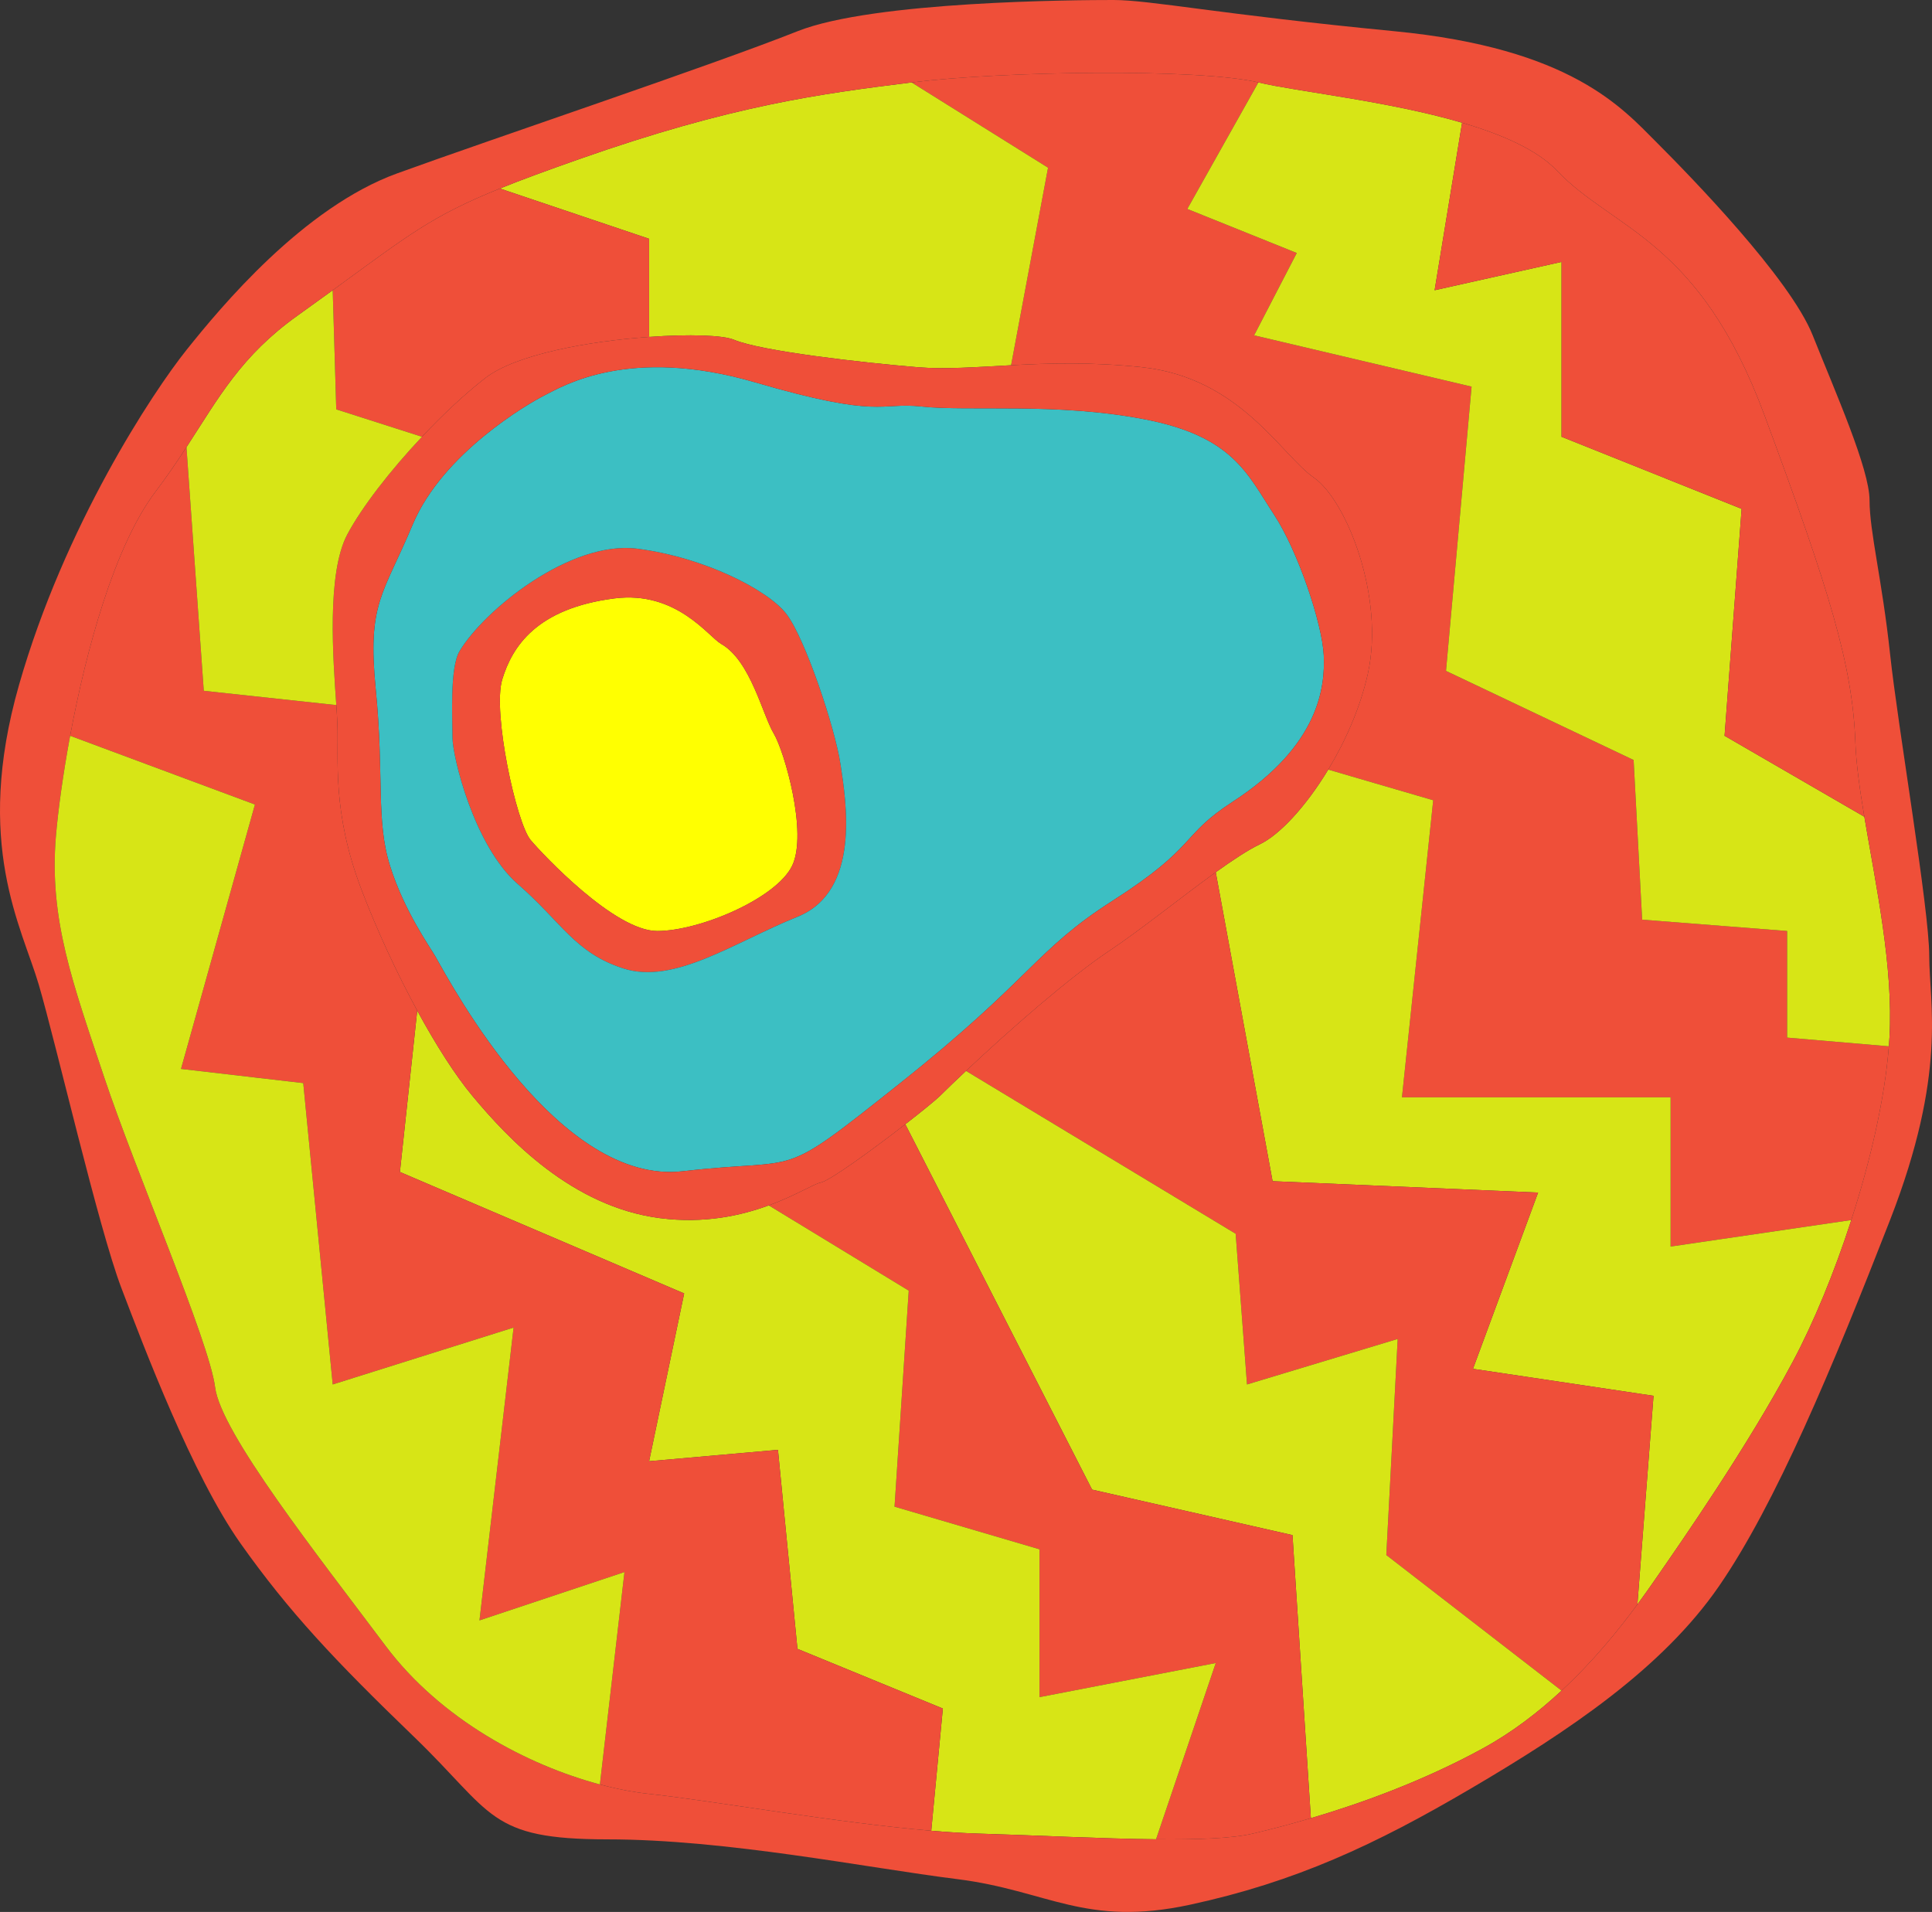<?xml version="1.0" encoding="utf-8"?>
<!-- Generator: Adobe Illustrator 15.1.0, SVG Export Plug-In . SVG Version: 6.00 Build 0)  -->
<!DOCTYPE svg PUBLIC "-//W3C//DTD SVG 1.1//EN" "http://www.w3.org/Graphics/SVG/1.1/DTD/svg11.dtd">
<svg version="1.1" id="Layer_1" xmlns="http://www.w3.org/2000/svg" xmlns:xlink="http://www.w3.org/1999/xlink" x="0px" y="0px"
	 width="453.096px" height="448.37px" viewBox="0 0 453.096 448.37" enable-background="new 0 0 453.096 448.37"
	 xml:space="preserve">
<rect x="0" y="0" width="453.096" height="448.37" fill="#333333" stroke="none"/>
<g id="XMLID_1_">
	<g>
		<path fill="#EF4F39" d="M339.119,157.33l44,20.9l2,37.44l34,2.66v25l23.86,2.04c-0.96,12.28-4.32,26.86-8.811,40.74l-42.38,6.22
			v-35h-63l7.33-69.66l-24.62-7.19c4.061-6.71,7.54-14.59,9.29-22.48c4-18-5-40.67-12.67-46s-17.33-23.44-40.33-25.89
			c-11.82-1.25-21.88-0.92-30.67-0.46l8.67-46.32l-32-20c21.33-2.66,67.33-3.33,81.33,0L278.449,49l25.67,10.33l-10,19.31l51,12.03
			L339.119,157.33z"/>
		<path fill="#D7E516" d="M383.119,178.23l-44-20.9l6-66.66l-51-12.03l10-19.31L278.449,49l16.67-29.67
			c9.11,2.17,30.36,4.34,47.77,9.45v0.01l-6.439,39.27l29.77-6.64v41.01l42.23,16.9l-4,53.22l32.78,18.99
			c2.689,16.08,6.84,35.13,5.89,51.79c-0.04,0.671-0.08,1.351-0.14,2.04l-23.86-2.04v-25l-34-2.66L383.119,178.23z"/>
		<path fill="#EF4F39" d="M336.449,68.06l6.439-39.27v-0.01c9.341,2.74,17.58,6.33,22.23,11.22c13.33,14,33.33,16,48.67,57.33
			c15.33,41.34,20.66,58.67,21.33,76.67c0.19,5.14,1.03,11.11,2.11,17.54l-32.78-18.99l4-53.22l-42.23-16.9V61.42L336.449,68.06z"/>
		<path fill="#D7E516" d="M328.789,257.33h63v35l42.38-6.22c-3.979,12.32-8.85,24.09-13.72,33.22c-10.66,20-26,42-32,50.671
			c-1.17,1.699-2.66,3.829-4.44,6.25l3.78-48.921L345.449,321l15.27-41.33l-62.27-2.67l-13.33-72.451
			c3.96-2.84,7.54-5.21,10.33-6.55c4.689-2.25,10.84-8.91,16.05-17.52l24.62,7.19L328.789,257.33z"/>
		<path fill="#EF4F39" d="M298.449,277l62.27,2.67L345.449,321l42.34,6.329l-3.78,48.921c-4.26,5.789-10.239,13.229-17.79,20.22
			l-41.1-31.8l2.67-50.67l-35.34,10.67l-2.66-35.341l-63.24-38.189c10.6-9.99,24.46-22.07,33.57-28.14
			c7.38-4.92,16.95-12.66,25-18.45L298.449,277z"/>
		<path fill="#D7E516" d="M292.449,324.67l35.34-10.67l-2.67,50.67l41.1,31.8c-5.369,4.99-11.52,9.75-18.43,13.53
			c-14.11,7.729-28.83,12.979-40.36,16.38l-4.31-66.38l-47-10.671l-43.8-85.68c3.93-3.06,7.15-5.68,8.13-6.649
			c1.84-1.82,3.9-3.801,6.1-5.86l63.24,38.189L292.449,324.67z"/>
		<path fill="#D7E516" d="M135.789,37.33c36-12.66,56.66-15.33,78-18l32,20l-8.67,46.32c-8.33,0.44-15.52,1-22,0.46
			c-13.33-1.11-36.67-3.78-43-6.44c-2.54-1.07-10.48-1.34-19.86-0.66l-0.03-0.37V56l-34.99-11.79
			C122.179,42.21,128.149,40.02,135.789,37.33z"/>
		<path fill="#EF4F39" d="M256.119,349.33l47,10.671l4.31,66.38c-5.359,1.59-10.04,2.77-13.64,3.62
			c-4.85,1.14-13.05,1.43-22.67,1.329l14-41.329l-41.33,8V363.33l-34-10l3.33-50.659l-32.82-19.99c6.32-2.32,10.5-5.021,12.15-5.351
			c2.19-0.43,12.34-7.85,19.87-13.68L256.119,349.33z"/>
		<path fill="#FFFF01" d="M169.119,151c6.89,3.91,9.67,16.53,12.33,21c2.54,4.25,8,23.33,4.34,31
			c-3.67,7.67-21.67,15.33-31.67,15.33s-26.87-18.01-29.67-21.33c-3.35-3.98-9-30-6.66-37.67c2.33-7.66,8-16.66,26.33-19
			C158.669,138.48,166.139,149.31,169.119,151z"/>
		<path fill="#EF4F39" d="M78.859,96l-0.83-27.94c17.75-12.91,23.11-17.35,39.21-23.85L152.229,56v22.64l0.03,0.37
			c-14.03,0.98-31.28,4.06-38.47,9.66c-4.77,3.71-9.96,8.57-14.83,13.76L78.859,96z"/>
		<path fill="#EF4F39" d="M184.449,144c4.34,5.67,11.34,26.46,12.67,35.23s4.79,29.77-10.1,35.77c-14.9,6-28.9,16-40.9,12.09
			c-11.37-3.71-14.33-10.76-24.67-19.76c-10.33-9-15.33-30-15.33-34.33s-0.69-16.44,1.67-20.33c5.86-9.71,26-26,41.66-24
			C165.119,130.67,180.119,138.33,184.449,144z M185.789,203c3.66-7.67-1.8-26.75-4.34-31c-2.66-4.47-5.44-17.09-12.33-21
			c-2.98-1.69-10.45-12.52-25-10.67c-18.33,2.34-24,11.34-26.33,19c-2.34,7.67,3.31,33.69,6.66,37.67
			c2.8,3.32,19.67,21.33,29.67,21.33S182.119,210.67,185.789,203z"/>
		<path fill="#3CBFC3" d="M146.119,227.09c12,3.91,26-6.09,40.9-12.09c14.89-6,11.43-27,10.1-35.77s-8.33-29.56-12.67-35.23
			c-4.33-5.67-19.33-13.33-35-15.33c-15.66-2-35.8,14.29-41.66,24c-2.36,3.89-1.67,16-1.67,20.33s5,25.33,15.33,34.33
			C131.789,216.33,134.749,223.38,146.119,227.09z M91.449,203c-3.33-10.67-1.33-21-3.33-41.33c-2-20.34,1.67-22,8.67-38.67
			s27-28.33,31-30.33s19.66-11.67,49.33-3c29.67,8.66,29.05,4.59,39,5.66c11.21,1.21,31.67-1,52.33,3c20.67,4,24,12.67,30.34,22.34
			c5.67,8.66,11.33,25.66,11.66,33c0.34,7.33-0.95,21.1-21.33,34.33c-12.54,8.14-8,10.33-28.33,23.33
			c-18.03,11.53-18.77,18.09-49.67,42.67c-29.33,23.329-22,17.329-51,20.67c-29,3.33-54.03-43.32-58-50.34
			C100.879,222.14,94.789,213.67,91.449,203z"/>
		<path fill="#D7E516" d="M154.789,285.67c10.42,1.34,19.07-0.62,25.5-2.99h0.01l32.82,19.99l-3.33,50.659l34,10V398l41.33-8
			l-14,41.329c-12.88-0.13-28.3-0.939-41.54-1.329c-3.47-0.101-7.23-0.341-11.18-0.671l2.72-28.659l-34.1-14l-4.57-46.67
			l-30.22,2.67l8.22-39.341l-66.66-28.489l4.06-37.84c4.41,8.11,8.94,15.2,12.94,20C119.119,267,134.119,283,154.789,285.67z"/>
		<path fill="#EF4F39" d="M88.119,161.67c2,20.33,0,30.66,3.33,41.33c3.34,10.67,9.43,19.14,10.67,21.33
			c3.97,7.02,29,53.67,58,50.34c29-3.341,21.67,2.659,51-20.67c30.9-24.581,31.64-31.141,49.67-42.67
			c20.33-13,15.79-15.19,28.33-23.33c20.38-13.23,21.67-27,21.33-34.33c-0.33-7.34-5.99-24.34-11.66-33
			c-6.34-9.67-9.67-18.34-30.34-22.34c-20.66-4-41.12-1.79-52.33-3c-9.95-1.07-9.33,3-39-5.66c-29.67-8.67-45.33,1-49.33,3
			s-24,13.66-31,30.33S86.119,141.33,88.119,161.67z M320.789,158c-1.75,7.89-5.229,15.77-9.29,22.48
			c-5.21,8.61-11.36,15.27-16.05,17.52c-2.79,1.34-6.37,3.71-10.33,6.55c-8.05,5.79-17.62,13.53-25,18.45
			c-9.11,6.07-22.97,18.15-33.57,28.14c-2.2,2.06-4.26,4.04-6.1,5.86c-0.98,0.97-4.2,3.59-8.13,6.649
			c-7.53,5.83-17.68,13.25-19.87,13.68c-1.65,0.33-5.83,3.03-12.15,5.351h-0.01c-6.43,2.37-15.08,4.33-25.5,2.99
			c-20.67-2.67-35.67-18.67-44-28.67c-4-4.801-8.53-11.891-12.94-20c-4.78-8.8-9.42-18.79-13.06-28.33c-7-18.34-5.34-30.67-5.67-39
			c-0.04-1.15-0.14-2.61-0.25-4.32c-0.74-10.71-2.3-30.82,2.58-40.02c3.42-6.42,10.1-15.03,17.51-22.9
			c4.87-5.19,10.06-10.05,14.83-13.76c7.19-5.6,24.44-8.68,38.47-9.66c9.38-0.68,17.32-0.41,19.86,0.66
			c6.33,2.66,29.67,5.33,43,6.44c6.48,0.54,13.67-0.02,22-0.46c8.79-0.46,18.85-0.79,30.67,0.46c23,2.45,32.66,20.56,40.33,25.89
			S324.789,140,320.789,158z"/>
		<path fill="#EF4F39" d="M84.789,208.67c3.64,9.54,8.28,19.53,13.06,28.33l-4.06,37.84l66.66,28.489l-8.22,39.341l30.22-2.67
			l4.57,46.67l34.1,14l-2.72,28.659c-22.36-1.89-50.68-6.96-66.27-8.659c-3.53-0.381-7.39-1.11-11.44-2.2l5.76-49.8l-34,11.33
			l8-68.671l-42.42,13.341L71.119,254l-28.67-3.33l17.34-62l-43.34-16.12c3.72-19.95,10.33-44.39,20-57.22
			c2.78-3.68,5.12-7.15,7.28-10.46l4.06,57.13l31.07,3.35h0.01c0.11,1.71,0.21,3.17,0.25,4.32
			C79.449,178,77.789,190.33,84.789,208.67z"/>
		<path fill="#D7E516" d="M98.959,102.43c-7.41,7.87-14.09,16.48-17.51,22.9c-4.88,9.2-3.32,29.31-2.58,40.02h-0.01L47.789,162
			l-4.06-57.13c7.64-11.75,12.83-21.42,26.06-30.87c3.03-2.17,5.76-4.14,8.24-5.94L78.859,96L98.959,102.43z"/>
		<path fill="#EF4F39" d="M4.449,160.67C15.119,123.33,35.789,92,43.789,82s27.33-33.33,49.33-41.33s73.79-25.34,93.9-33.34
			c17.83-7.09,65.43-7.33,74.1-7.33s24.67,3.33,66,7.33s53.33,18,61.33,26s31.34,31.94,36.67,45.31
			c5.33,13.36,13.33,31.36,13.33,38.69c0,7.34,2.95,18.67,4.81,36c1.86,17.34,9.19,59.76,9.19,70.88s4.28,27.33-9.19,61.9
			c-13.47,34.561-26.81,66.561-40.14,85.891c-13.33,19.329-35.33,34-58,47.329c-22.67,13.341-41.33,22-66,27.341
			c-24.67,5.33-33.33-3.341-54.67-6c-21.33-2.67-54-9.311-82-9.32c-28-0.021-26.66-6.021-45.33-24.021S67.789,378,56.449,362
			c-11.33-16-22.66-46-28-60c-5.33-14-15.33-57.33-19.33-71C5.119,217.33-6.211,198,4.449,160.67z M434.169,286.11
			c4.49-13.88,7.851-28.46,8.811-40.74c0.06-0.689,0.1-1.369,0.14-2.04c0.95-16.66-3.2-35.709-5.89-51.79
			c-1.08-6.43-1.92-12.4-2.11-17.54c-0.67-18-6-35.33-21.33-76.67C398.449,56,378.449,54,365.119,40
			c-4.65-4.89-12.89-8.48-22.23-11.22c-17.409-5.11-38.659-7.28-47.77-9.45c-14-3.33-60-2.66-81.33,0c-21.34,2.67-42,5.34-78,18
			c-7.64,2.69-13.61,4.88-18.55,6.88c-16.1,6.5-21.46,10.94-39.21,23.85c-2.48,1.8-5.21,3.77-8.24,5.94
			c-13.23,9.45-18.42,19.12-26.06,30.87c-2.16,3.31-4.5,6.78-7.28,10.46c-9.67,12.83-16.28,37.27-20,57.22
			c-1.74,9.36-2.84,17.73-3.33,23.45c-1.66,19.68,4,34.67,11.33,56.67c7.34,22,24.67,62,26,72.659c1.34,10.671,24,39.341,40,60.671
			c12.92,17.229,33.24,27.939,50.24,32.47c4.05,1.09,7.91,1.819,11.44,2.2c15.59,1.699,43.91,6.77,66.27,8.659
			c3.95,0.33,7.71,0.57,11.18,0.671c13.24,0.39,28.66,1.199,41.54,1.329c9.62,0.101,17.82-0.189,22.67-1.329
			c3.6-0.851,8.28-2.03,13.64-3.62c11.53-3.4,26.25-8.65,40.36-16.38c6.91-3.78,13.061-8.54,18.43-13.53
			c7.551-6.99,13.53-14.431,17.79-20.22c1.78-2.421,3.271-4.551,4.44-6.25c6-8.671,21.34-30.671,32-50.671
			C425.319,310.2,430.189,298.43,434.169,286.11z"/>
		<path fill="#D7E516" d="M140.689,418.47c-17-4.53-37.32-15.24-50.24-32.47c-16-21.33-38.66-50-40-60.671
			c-1.33-10.659-18.66-50.659-26-72.659c-7.33-22-12.99-36.99-11.33-56.67c0.49-5.72,1.59-14.09,3.33-23.45l43.34,16.12l-17.34,62
			l28.67,3.33l6.91,70.67l42.42-13.341l-8,68.671l34-11.33L140.689,418.47z"/>
	</g>
	<g>
	</g>
</g>
<path fill="#D7E516" d="M225.119,86.259"/>
<path fill="#D7E516" d="M198.435,21.375"/>
<path fill="#EF4F39" d="M191.076,83.482"/>
<path fill="#EF4F39" d="M182.51,24.127"/>
</svg>
